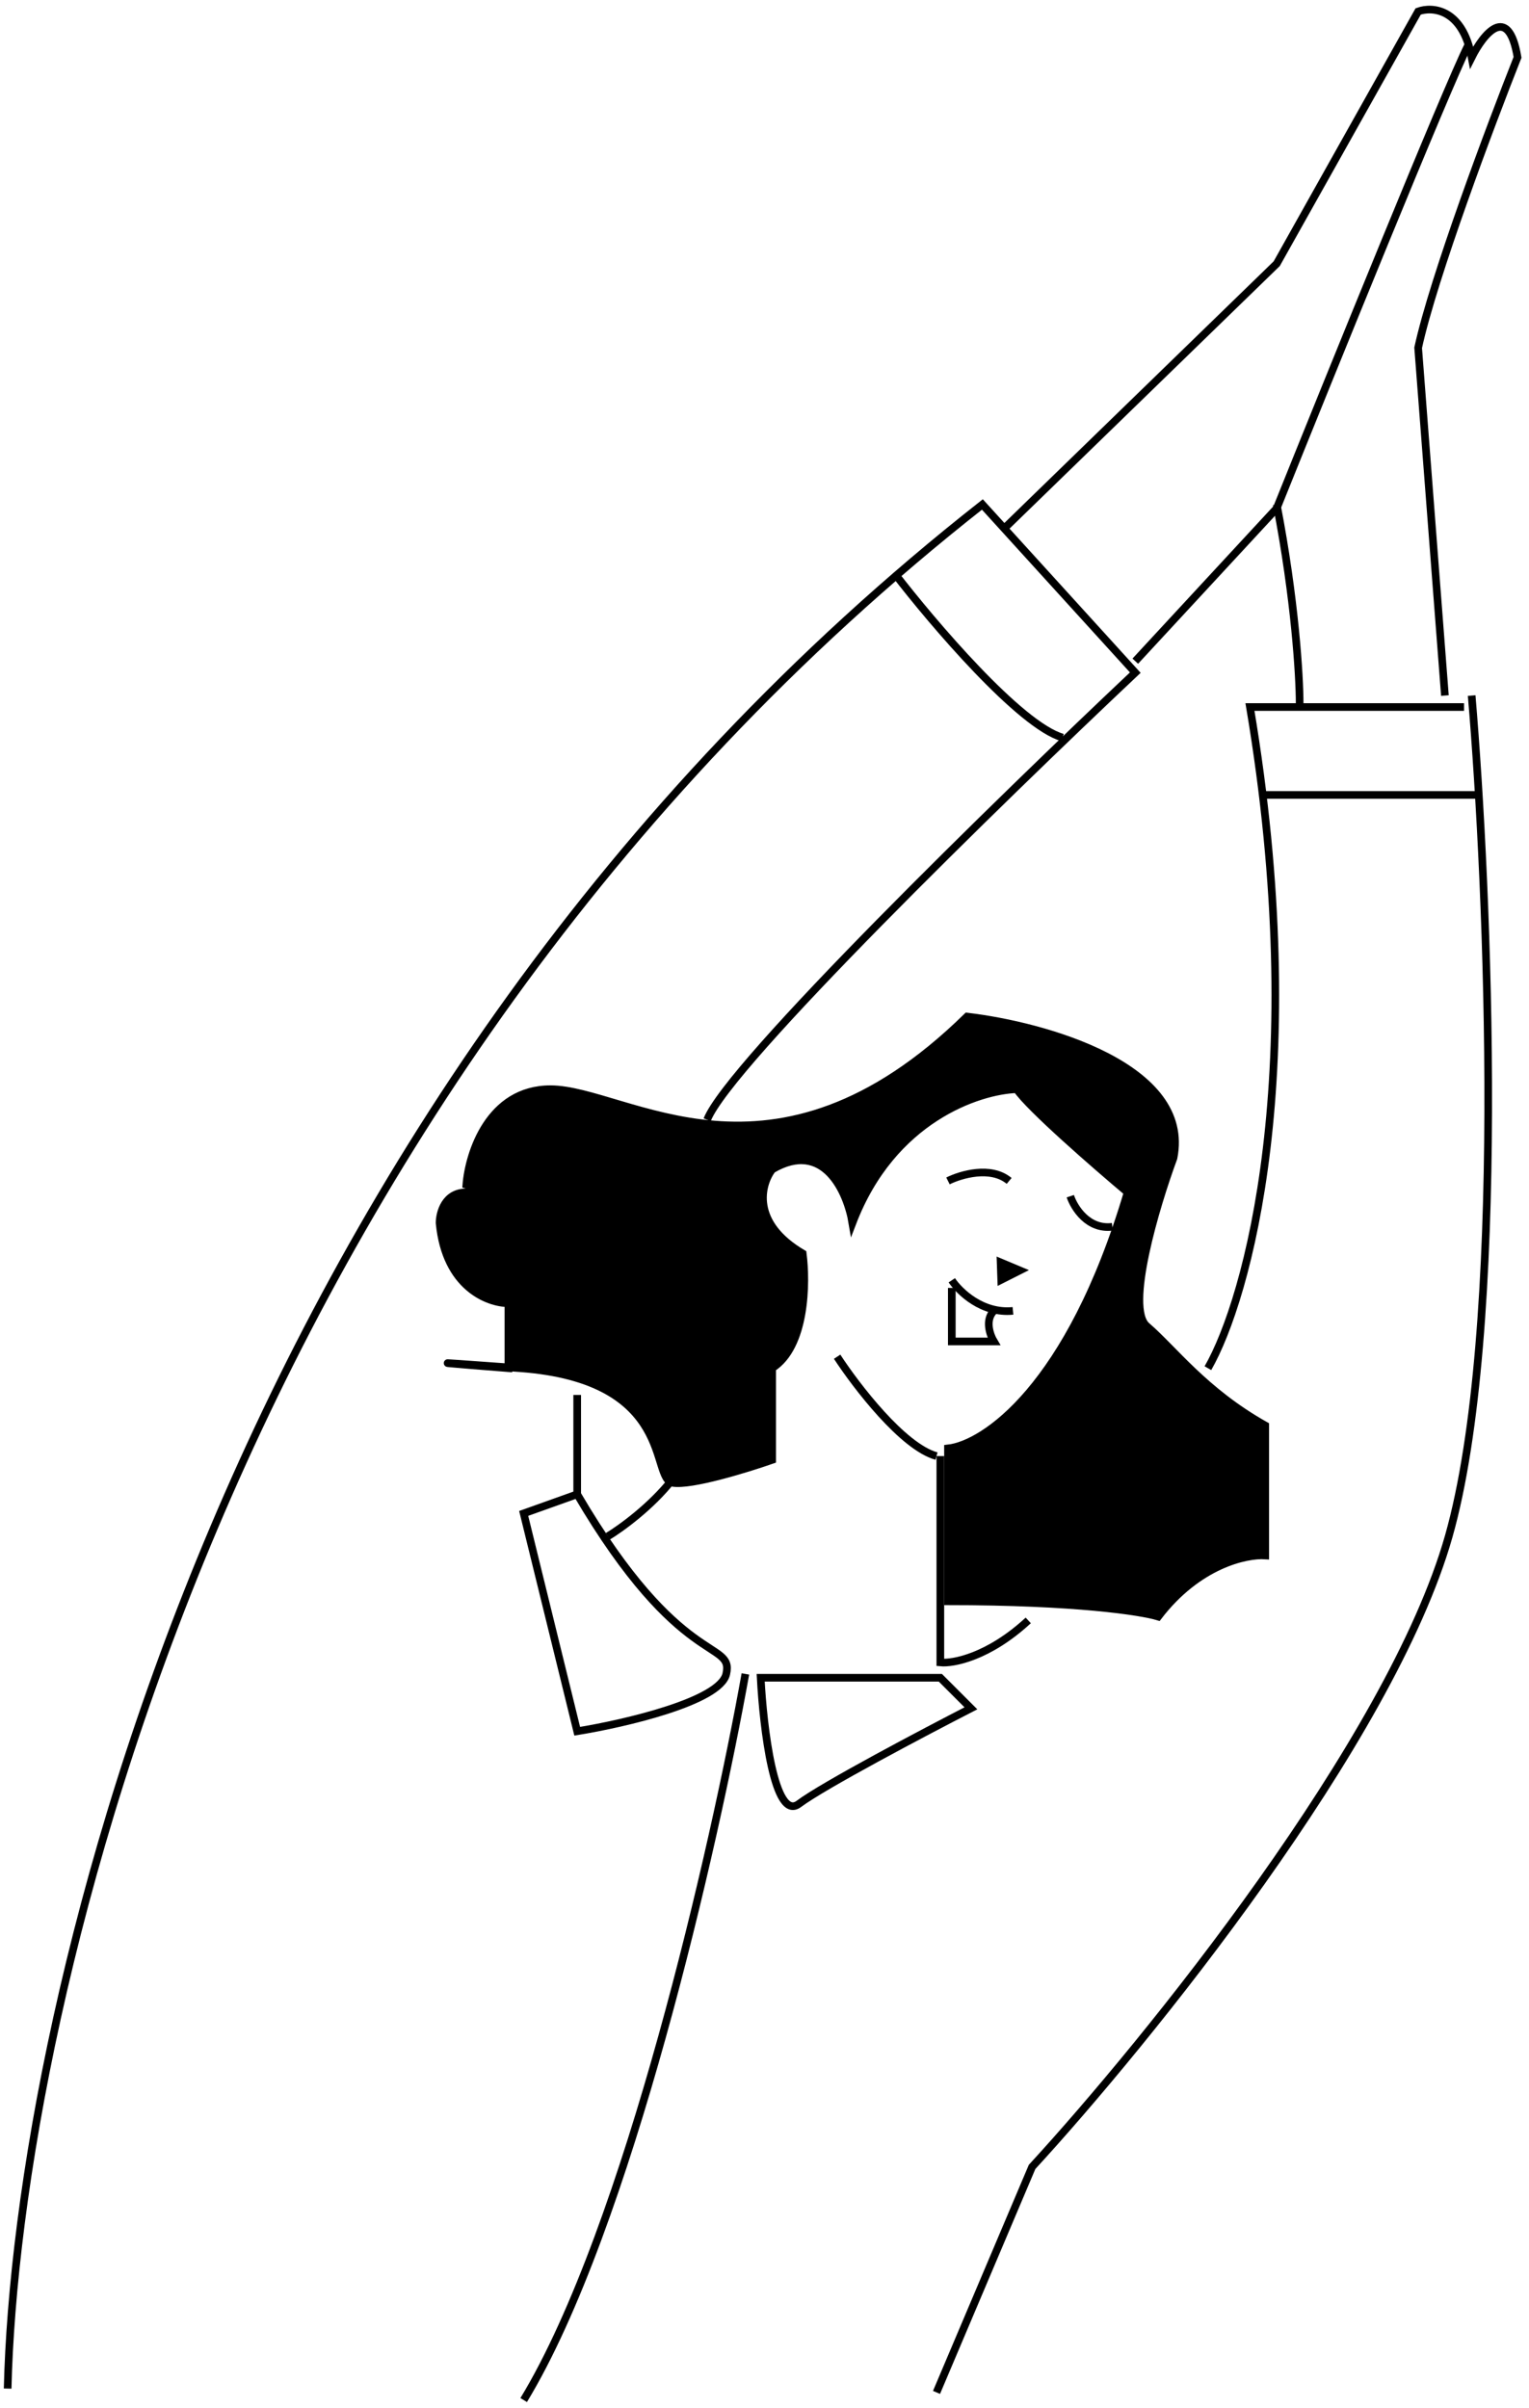 <svg width="200" height="315" viewBox="0 0 200 315" fill="none" xmlns="http://www.w3.org/2000/svg">
<path d="M124.5 167.5C125.5 169 128.5 171.9 132.5 171.5" stroke="black"/>
<path d="M158 179C163.167 170 171.5 140.1 163.5 92.5H191.5" stroke="black"/>
<path d="M165.5 104H193" stroke="black"/>
<path d="M117 75C122 81.5 133.4 94.9 139 96.5" stroke="black"/>
<path d="M131.5 69L167 34.5L185.5 1.5C187.333 0.833 191.3 1.1 192.5 7.5C194 4.5 197.3 0.3 198.5 7.5C195 16.333 187.5 36.3 185.5 45.5L189 91" stroke="black"/>
<path d="M1 312.5C2.167 262.833 29.3 144 128.5 66L148.5 88C131 104.5 95.3 139.3 92.5 146.5" stroke="black"/>
<path d="M192.5 91C194.667 116.5 197.1 174.2 189.5 201C181.9 227.8 150 267.167 135 283.5L122.5 313" stroke="black"/>
<path d="M75.5 182.5V195.5M75.5 195.5L68.5 198L75.5 226.5C81.667 225.5 94.2 222.6 95 219C96 214.5 89 218.5 75.5 195.5ZM97.5 219C93.5 241.333 82.1 291.6 68.5 314" stroke="black"/>
<path d="M104.5 236C101.3 238.4 99.833 226 99.5 219.5H123L127 223.5C120.833 226.667 107.7 233.6 104.5 236Z" stroke="black"/>
<path d="M148.5 86.5L167 66.5C174.167 48.667 189.2 11.6 192 6" stroke="black"/>
<path d="M170 92C170 88.5 169.4 78.4 167 66" stroke="black"/>
<path d="M123 190.5V217.5C124.667 217.667 129.3 216.8 134.5 212" stroke="black"/>
<path d="M79.5 201C81.167 200 85.2 197.1 88 193.5" stroke="black"/>
<path d="M109.5 177.5C112 181.333 118.1 189.3 122.5 190.5" stroke="black"/>
<path d="M133 142.5C128 142.667 116.7 146.4 111.5 160C110.833 156 107.8 149 101 153C99.5 155 98.2 160 105 164C105.5 167.833 105.4 176.2 101 179V191C97.667 192.167 90.4 194.4 88 194C85 193.5 88.5 180.5 68 179C67.475 178.962 66.975 178.925 66.5 178.89V179C60.37 178.516 52.147 177.845 66.5 178.89V170.5C63.833 170.5 58.3 168.4 57.5 160C57.5 158.667 58.2 156 61 156C63.8 156 62.167 155.333 61 155C61.333 150.833 64 142.5 72 142.5C82 142.5 101 158 126.5 133C136.5 134.167 155.9 139.5 153.5 151.5C151.167 157.833 147.2 171.1 150 173.5C153.5 176.5 157.5 182 165.5 186.5V203.5C163 203.333 156.7 204.7 151.5 211.5C149.333 210.833 140.8 209.5 124 209.5V189.5C128.667 189 139.9 181.6 147.5 156C143.333 152.5 134.6 144.9 133 142.5Z" fill="black"/>
<path d="M133 142.5C128 142.667 116.7 146.4 111.5 160C110.833 156 107.8 149 101 153C99.5 155 98.2 160 105 164C105.5 167.833 105.4 176.2 101 179V191C97.667 192.167 90.4 194.4 88 194C85 193.5 88.5 180.5 68 179C51.6 177.8 60.167 178.5 66.5 179V170.5C63.833 170.5 58.3 168.4 57.5 160C57.5 158.667 58.2 156 61 156C63.8 156 62.167 155.333 61 155C61.333 150.833 64 142.5 72 142.5C82 142.5 101 158 126.5 133C136.5 134.167 155.9 139.5 153.5 151.5C151.167 157.833 147.2 171.1 150 173.5C153.5 176.5 157.5 182 165.5 186.5V203.5C163 203.333 156.7 204.7 151.5 211.5C149.333 210.833 140.8 209.5 124 209.5V189.5C128.667 189 139.9 181.6 147.5 156C143.333 152.5 134.6 144.9 133 142.5Z" stroke="black"/>
<path d="M124 154.5C125.667 153.667 129.6 152.5 132 154.5" stroke="black"/>
<path d="M140 156.5C140.5 158 142.3 160.9 145.5 160.5" stroke="black"/>
<path d="M134.589 166.171L130.494 168.237L130.36 164.395L134.589 166.171Z" fill="black"/>
<path d="M124.5 168.5V175.5H130C129.5 174.667 128.8 172.7 130 171.5" stroke="black"/>
</svg>
